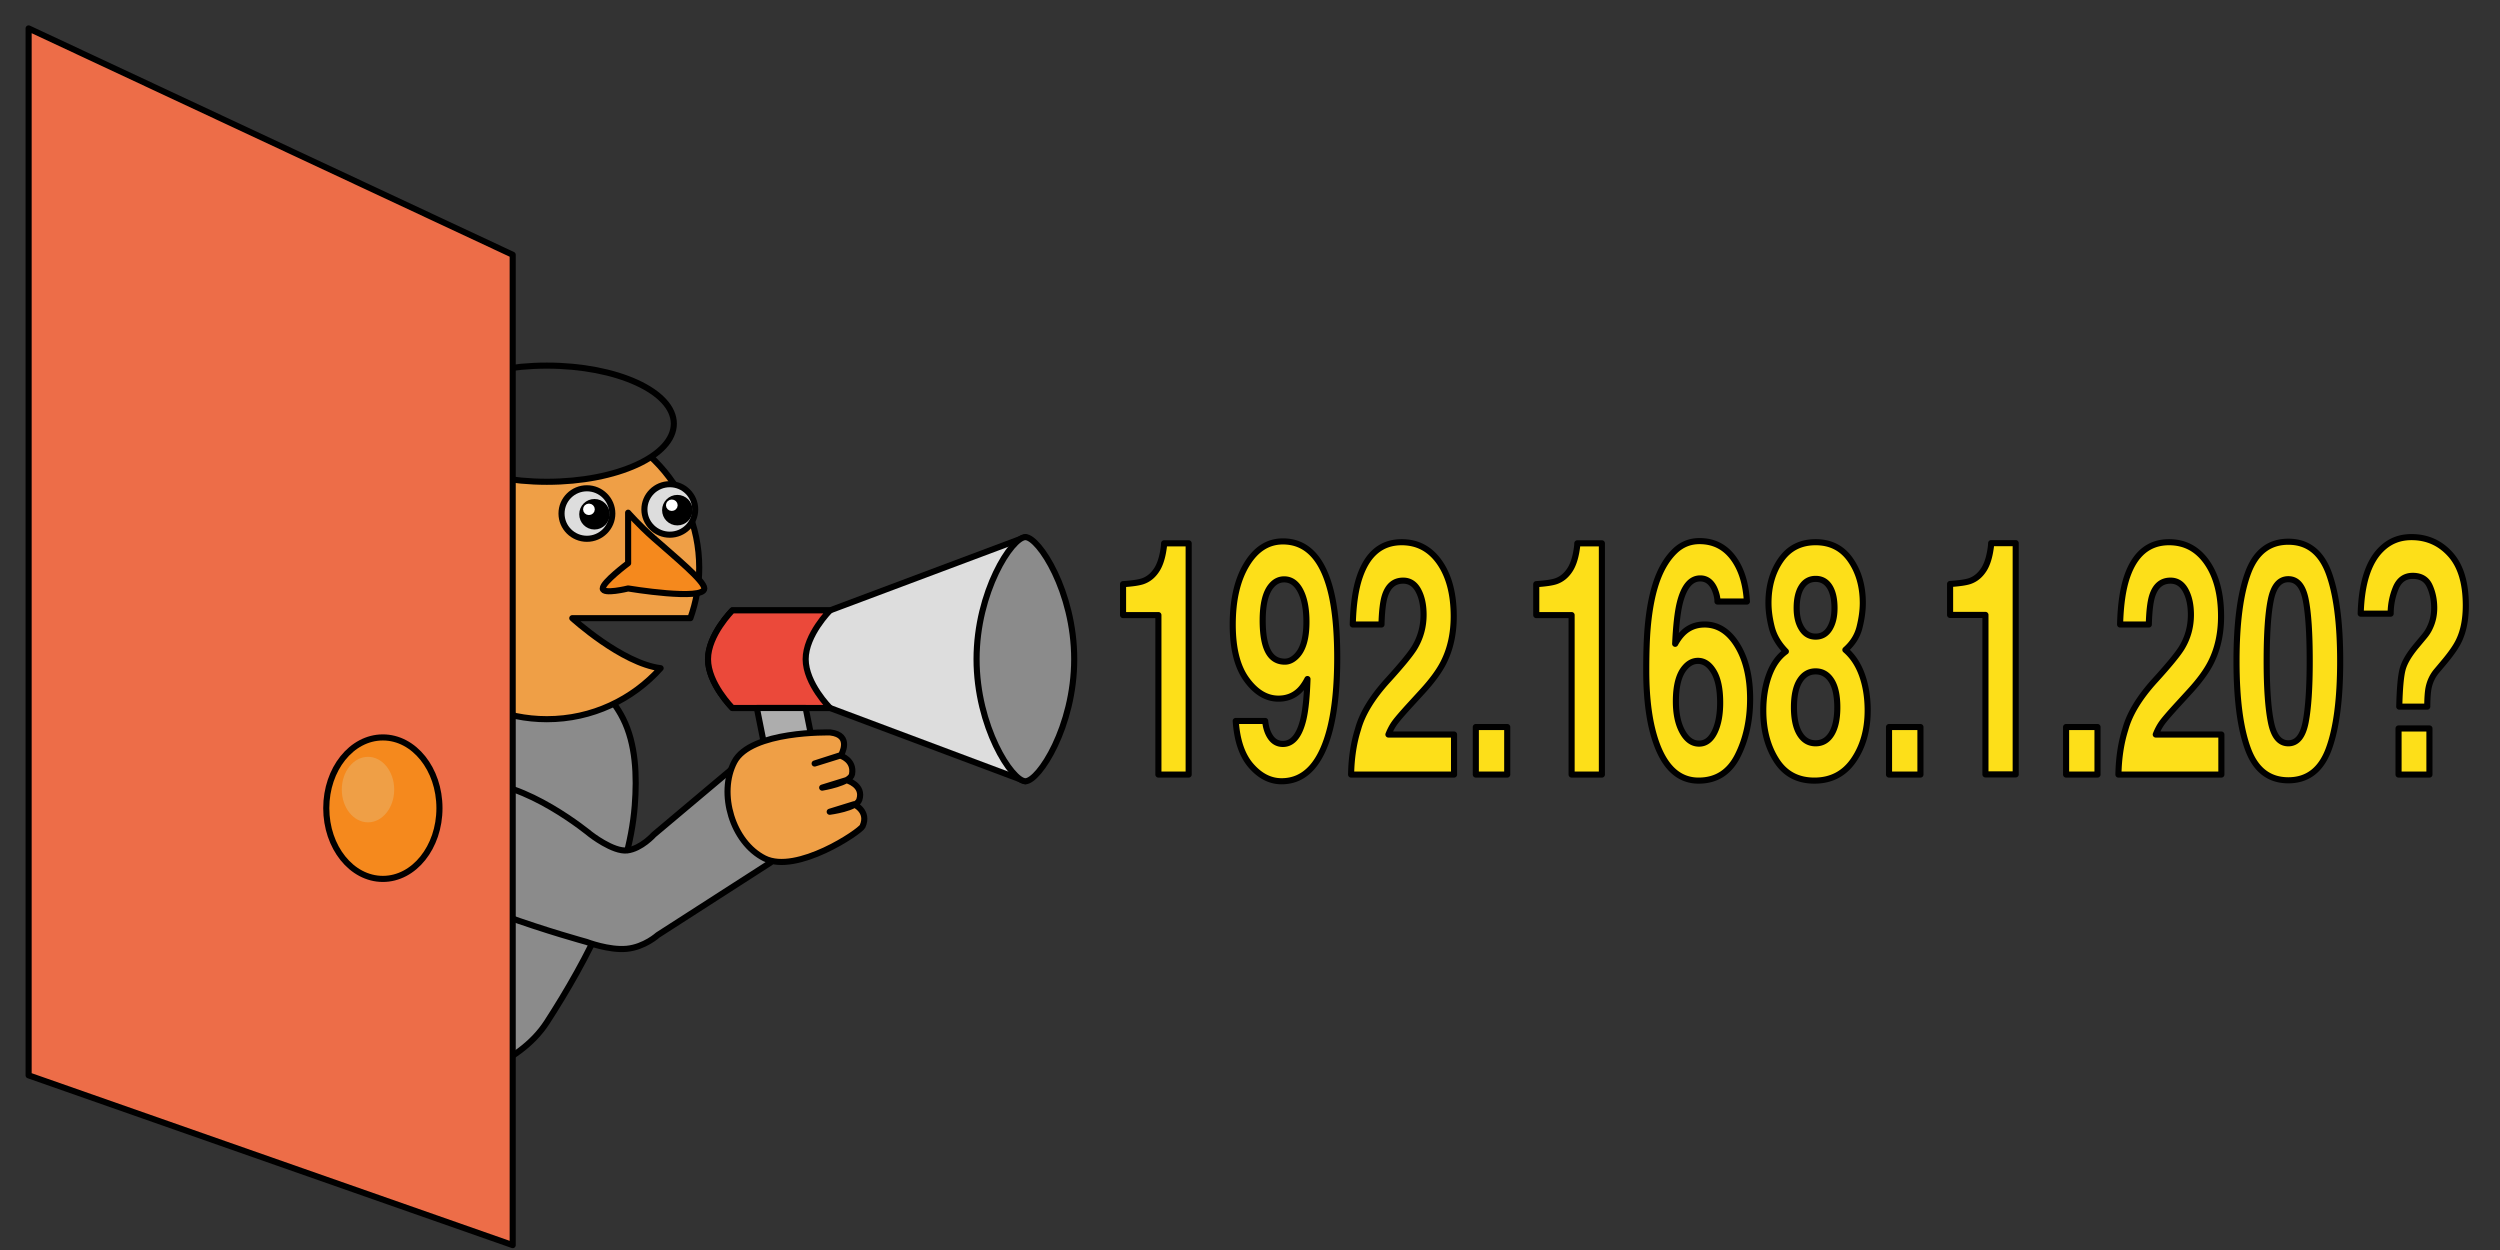 <svg xmlns="http://www.w3.org/2000/svg" xml:space="preserve" stroke-miterlimit="10" style="fill-rule:nonzero;clip-rule:evenodd;stroke-linecap:round;stroke-linejoin:round" viewBox="0 0 2048 1024"><rect x="0" y="0" width="2048" height="1024" fill="#333333" stroke="none"/><g stroke="#000" stroke-linecap="butt" stroke-width="5"><path fill="#ddd" d="M600 500s-20 20-20 40 20 40 20 40h80l160 60V440l-160 60h-80Z"/><path fill="#eb493a" d="M680 580s-20-20-20-40 20-40 20-40h-80s-20 20-20 40 20 40 20 40h80Z"/><path fill="#8b8b8b" d="M800 540c0-55.228 28.954-100 40-100s40 44.772 40 100-28.954 100-40 100-40-44.772-40-100Z"/><path fill="#adadad" d="M620 580h40l20 100h-40l-20-100Z"/></g><path fill="#fddf19" stroke="#000" stroke-linecap="butt" stroke-width="5" d="M973.756 634.513h-24.797V503.88H920v-25.343c7.643-.523 12.993-1.306 16.05-2.352 4.869-1.654 8.832-4.964 11.889-9.928 2.095-3.396 3.68-7.925 4.756-13.586.623-3.396.934-5.922.934-7.576h20.127v189.418ZM1049.85 640c-9.23 0-17.53-4.202-24.89-12.606-7.36-8.404-11.57-20.662-12.65-36.773h24.12c.56 5.573 2.09 10.102 4.58 13.585 2.5 3.484 5.81 5.226 9.94 5.226 7.98 0 13.59-6.793 16.81-20.379 1.76-7.49 2.86-18.419 3.32-32.789-2.21 4.267-4.56 7.533-7.05 9.797-4.53 4.181-10.11 6.271-16.73 6.271-9.8 0-18.49-5.204-26.07-15.611-7.59-10.407-11.38-25.408-11.38-45.003 0-20.292 3.81-36.73 11.42-49.314 7.61-12.585 17.51-18.877 29.68-18.877 18.74 0 31.59 12.759 38.56 38.276 3.96 14.457 5.94 33.485 5.94 57.087 0 22.904-1.9 42.02-5.69 57.348-7.25 29.175-20.55 43.762-39.91 43.762Zm-8.5-160.026c-4.64 5.574-6.96 15.023-6.96 28.347 0 11.235 1.49 19.661 4.46 25.278 2.97 5.617 7.54 8.426 13.71 8.426 3.34 0 6.49-1.481 9.43-4.442 5.49-5.399 8.24-14.761 8.24-28.086 0-10.712-1.63-19.203-4.89-25.473-3.25-6.271-7.71-9.406-13.37-9.406-4.13 0-7.67 1.785-10.62 5.356Zm120.51 3.658c-2.89-5.313-7.02-7.969-12.4-7.969-7.36 0-12.37 4.224-15.03 12.671-1.53 4.877-2.44 12.628-2.72 23.253h-23.52c.39-16.111 2.29-29.131 5.69-39.059 6.45-18.899 17.92-28.348 34.39-28.348 13.02 0 23.38 5.552 31.08 16.656 7.7 11.104 11.55 25.8 11.55 44.089 0 14.021-2.72 26.475-8.15 37.361-3.57 7.228-9.43 15.284-17.58 24.167l-9.68 10.582c-6.06 6.618-10.2 11.408-12.44 14.369-2.24 2.961-4.12 6.401-5.65 10.32h53.76v32.789h-84.33c.23-13.586 2.12-25.996 5.69-37.23 3.45-12.628 11.61-25.996 24.46-40.105 11.15-12.279 18.37-21.075 21.65-26.388 5.04-8.273 7.56-17.33 7.56-27.171 0-8.013-1.44-14.675-4.33-19.987Zm47.13 111.953h25.73v38.928h-25.73v-38.928Zm103.27 38.928h-24.8V503.88h-28.96v-25.343c7.64-.523 12.99-1.306 16.05-2.352 4.87-1.654 8.83-4.964 11.89-9.928 2.09-3.396 3.68-7.925 4.76-13.586.62-3.396.93-5.922.93-7.576h20.13v189.418Zm84.07-122.926c10.93 0 19.89 5.705 26.88 17.113 6.99 11.409 10.49 25.996 10.49 43.762 0 17.68-3.43 33.268-10.28 46.767-6.85 13.499-17.49 20.248-31.93 20.248-15.51 0-26.95-9.971-34.31-29.915-5.72-15.589-8.58-35.706-8.58-60.352 0-14.457.4-26.214 1.19-35.271 1.42-16.112 4.16-29.524 8.24-40.236 3.51-9.144 8.11-16.503 13.8-22.077 5.69-5.573 12.5-8.36 20.42-8.36 11.44 0 20.55 4.507 27.35 13.52 6.79 9.014 10.61 21.011 11.46 35.99h-24.11c0-3.048-.77-6.401-2.3-10.059-2.6-5.922-6.54-8.883-11.8-8.883-7.87 0-13.48 6.793-16.82 20.379-1.81 7.49-3.05 18.55-3.73 33.181 3-5.487 6.48-9.493 10.44-12.018 3.97-2.526 8.49-3.789 13.59-3.789Zm-16.31 35.533c-4.75 5.66-7.13 14.805-7.13 27.433 0 10.189 1.78 18.506 5.35 24.951 3.57 6.444 8.1 9.666 13.59 9.666 5.38 0 9.61-3.113 12.69-9.34 3.09-6.227 4.63-14.304 4.63-24.232 0-11.061-1.75-19.53-5.26-25.409-3.51-5.878-7.81-8.817-12.91-8.817-4.13 0-7.78 1.916-10.96 5.748Zm75.08 75.506c-7.08-11.148-10.62-24.69-10.62-40.627 0-10.625 1.57-20.249 4.71-28.87 3.15-8.622 7.75-15.11 13.8-19.465-5.94-6.096-9.8-12.693-11.59-19.791-1.78-7.097-2.67-13.738-2.67-19.921 0-13.76 3.37-25.496 10.1-35.206 6.74-9.711 16.25-14.566 28.54-14.566 12.28 0 21.79 4.855 28.53 14.566 6.74 9.71 10.11 21.446 10.11 35.206 0 6.183-.9 12.824-2.68 19.921-1.78 7.098-5.65 13.26-11.59 18.485 6.06 5.225 10.61 12.149 13.67 20.771 3.06 8.621 4.59 18.245 4.59 28.87 0 15.937-3.84 29.501-11.51 40.692-7.67 11.191-18.39 16.786-32.14 16.786-13.76 0-24.18-5.617-31.25-16.851Zm14.52-43.109c0 9.318 1.57 16.547 4.71 21.685 3.14 5.138 7.49 7.707 13.04 7.707 5.54 0 9.89-2.569 13.03-7.707 3.14-5.138 4.72-12.367 4.72-21.685 0-9.667-1.6-17.004-4.8-22.012-3.2-5.008-7.52-7.512-12.95-7.512-5.44 0-9.76 2.504-12.95 7.512-3.2 5.008-4.8 12.345-4.8 22.012Zm6.37-64.533c2.71 4.354 6.51 6.531 11.38 6.531 4.92 0 8.73-2.177 11.42-6.531 2.69-4.355 4.03-9.972 4.03-16.852 0-7.49-1.34-13.346-4.03-17.57-2.69-4.224-6.5-6.336-11.42-6.336-4.87 0-8.68 2.112-11.43 6.336-2.74 4.224-4.11 10.08-4.11 17.57 0 6.88 1.38 12.497 4.16 16.852Zm71.5 80.601h25.73v38.928h-25.73v-38.928Zm145.05 0h25.73v38.928h-25.73v-38.928Zm97.91-111.953c-2.88-5.313-7.02-7.969-12.39-7.969-7.36 0-12.37 4.224-15.04 12.671-1.52 4.877-2.43 12.628-2.71 23.253h-23.53c.4-16.111 2.3-29.131 5.69-39.059 6.46-18.899 17.92-28.348 34.4-28.348 13.02 0 23.38 5.552 31.08 16.656 7.7 11.104 11.55 25.8 11.55 44.089 0 14.021-2.72 26.475-8.15 37.361-3.57 7.228-9.43 15.284-17.58 24.167l-9.68 10.582c-6.06 6.618-10.21 11.408-12.45 14.369-2.23 2.961-4.11 6.401-5.64 10.32h53.75v32.789h-84.33c.23-13.586 2.13-25.996 5.69-37.23 3.46-12.628 11.61-25.996 24.46-40.105 11.16-12.279 18.37-21.075 21.66-26.388 5.04-8.273 7.56-17.33 7.56-27.171 0-8.013-1.45-14.675-4.34-19.987Zm84.16 155.584c-15.68 0-26.68-8.447-32.99-25.343-6.31-16.895-9.47-40.975-9.47-72.24 0-31.265 3.16-55.389 9.47-72.371 6.31-16.982 17.31-25.474 32.99-25.474 15.69 0 26.7 8.492 33.04 25.474 6.28 16.982 9.42 41.106 9.42 72.371 0 31.265-3.15 55.345-9.46 72.24-6.32 16.896-17.31 25.343-33 25.343Zm14.18-47.681c2.21-11.496 3.32-28.13 3.32-49.902 0-22.817-1.12-39.713-3.36-50.686-2.23-10.973-6.95-16.46-14.14-16.46s-11.94 5.487-14.26 16.46c-2.33 10.973-3.49 27.869-3.49 50.686 0 21.772 1.16 38.428 3.49 49.967 2.32 11.54 7.07 17.309 14.26 17.309 7.19 0 11.92-5.791 14.18-17.374Zm100.72-28.086c-.68 3.309-1.04 8.447-1.1 15.414h-22.93c.34-14.718 1.25-24.885 2.72-30.502 1.47-5.618 5.26-12.084 11.38-19.4l6.2-7.446c2.03-2.351 3.68-4.92 4.92-7.707 2.27-4.79 3.4-10.059 3.4-15.807 0-6.618-1.26-12.649-3.78-18.092-2.52-5.444-7.12-8.165-13.8-8.165-6.57 0-11.22 3.353-13.97 10.059a54.57 54.57 0 0 0-4.12 20.901h-24.54c.68-24.82 6.31-42.412 16.9-52.776 6.68-6.619 14.89-9.928 24.63-9.928 12.79 0 23.42 4.703 31.88 14.108 8.47 9.406 12.7 23.34 12.7 41.803 0 11.322-1.84 20.858-5.52 28.609-2.15 4.703-6.28 10.712-12.4 18.027l-6.03 7.185c-3.28 3.919-5.46 8.491-6.54 13.717Zm.68 71.064h-25.3V596.76h25.3v37.753Zm-338.93-.138h-24.79V503.742h-28.96v-25.343c7.64-.523 12.99-1.306 16.05-2.352 4.87-1.654 8.83-4.964 11.89-9.928 2.09-3.396 3.68-7.925 4.75-13.586.63-3.396.94-5.922.94-7.576h20.12v189.418Z"/><g stroke-linecap="butt" stroke-width="5"><path fill="#8b8b8b" stroke="#000" d="M364.8 547.264s109.2-31.033 145.6 41.378c10.447 20.782 11.503 46.871 9.6 71.358-4.728 60.835-38.631 125.792-72 177.422-46.8 72.412-208 62.067-208 62.067l124.8-352.225Z"/><g stroke="#000"><path fill="#8b8b8b" d="m615.462 616.571-79.827 67.161s-10.275 11.53-21.818 12.927c-11.544 1.397-30.26-13.289-30.26-13.289s-54.126-44.993-94.902-41.997c-40.777 2.995-85.341 29.512-62.4 62.067 22.94 32.554 154.16 68.15 154.16 68.15s18.398 7.078 33.011 5.674c14.614-1.404 25.442-11.29 25.442-11.29l92.293-59.348-15.699-90.055Z"/><path fill="#ef9f46" d="M601.584 624.155c13.481-25.788 78.445-24.149 78.629-24.128 18.295 2.158 8.783 18.501 8.783 18.501l-21.65 6.954 20.973-6.534s11.809 3.444 9.671 15.304c-1.298 7.2-24.468 10.986-24.468 10.986l19.862-6.143s14.578 3.883 10.55 16.156c-2.282 6.954-24.236 9.743-24.236 9.743l19.862-6.143s12.672 5.57 7.043 18.068c-1.969 4.372-54.061 39.451-80.315 26.26-26.255-13.191-38.185-53.236-24.704-79.024Z"/></g><path fill="#ef9f46" stroke="#000" d="M448 340.881c-68.925 0-124.812 55.568-124.812 124.125-.001 68.558 55.887 124.156 124.812 124.156 37.103 0 70.328-16.215 93.188-41.781-31.769-3.915-72.376-40.969-72.376-40.969h96.75c4.613-12.959 7.25-26.874 7.25-41.406.001-68.557-55.887-124.125-124.812-124.125Z"/><path fill="#f5891d" stroke="#000" d="M514.568 420s8.771 10.05 20.8 20.689c17.953 15.878 41.6 35.184 41.6 41.378 0 10.345-62.4 0-62.4 0s-20.8 5.172-20.8 0 20.8-20.689 20.8-20.689V420Z"/><g fill="#303030" stroke="#000"><path d="M333.6 568.464c-17.231 0-31.2-46.314-31.2-103.445 0-57.132 13.969-103.446 31.2-103.446s31.2 46.314 31.2 103.446c0 57.131-13.969 103.445-31.2 103.445Z"/><path d="M305.658 461.778c-12.184-12.119 10.863-54.693 51.478-95.091 40.614-40.398 83.416-63.322 95.6-51.203 12.185 12.119-10.862 54.693-51.477 95.091-40.615 40.398-83.416 63.322-95.601 51.203Z"/><path d="M344 347.093c0-26.281 46.562-47.587 104-47.587s104 21.306 104 47.587c0 26.282-46.562 47.587-104 47.587s-104-21.305-104-47.587Z"/></g><path fill="#f5891d" stroke="#000" d="M364.8 423.641c10.4-15.517 41.6 0 41.6 0v62.067s-10.4 20.689-20.8 20.689-20.8-20.689-20.8-20.689-10.4-46.551 0-62.067Z"/><path fill="#ddd" stroke="#000" d="M460 420.689c0-11.426 9.312-20.689 20.8-20.689 11.488 0 20.8 9.263 20.8 20.689s-9.312 20.689-20.8 20.689c-11.488 0-20.8-9.263-20.8-20.689Z"/><path stroke="#000" d="M476.997 421.269c0-5.522 4.478-10 10-10 5.523 0 10 4.478 10 10 0 5.523-4.477 10-10 10-5.522 0-10-4.477-10-10Z"/><path fill="#fff" stroke="#fff" d="M480.147 417.24c0-1.208 1.034-2.187 2.309-2.187 1.275 0 2.308.979 2.308 2.187 0 1.208-1.033 2.188-2.308 2.188s-2.309-.98-2.309-2.188Z"/><path fill="#ddd" stroke="#000" d="M527.893 417.337c0-11.426 9.312-20.689 20.8-20.689 11.487 0 20.8 9.263 20.8 20.689s-9.313 20.689-20.8 20.689c-11.488 0-20.8-9.263-20.8-20.689Z"/><path stroke="#000" d="M544.89 417.917c0-5.522 4.477-10 10-10s10 4.478 10 10c0 5.523-4.477 10-10 10s-10-4.477-10-10Z"/><path fill="#fff" stroke="#fff" d="M548.04 413.888c0-1.208 1.034-2.187 2.309-2.187 1.274 0 2.308.979 2.308 2.187 0 1.208-1.034 2.188-2.308 2.188-1.275 0-2.309-.98-2.309-2.188Z"/></g><path fill="#ed6d48" stroke="#000" stroke-linecap="butt" stroke-width="5" d="M23.442 23.272 420 208.71V1020L23.442 880.922V23.272Z"/><path fill="#f5891d" stroke="#000" stroke-linecap="butt" stroke-width="5" d="M267.281 662.051c0-32.005 20.756-57.95 46.36-57.95 25.603 0 46.359 25.945 46.359 57.95C360 694.055 339.244 720 313.641 720c-25.604 0-46.36-25.945-46.36-57.949Z"/><path fill="#ef9f46" d="M280 646.829c0-14.817 9.609-26.829 21.463-26.829 11.854 0 21.464 12.012 21.464 26.829 0 14.818-9.61 26.83-21.464 26.83S280 661.647 280 646.829Z"/></svg>